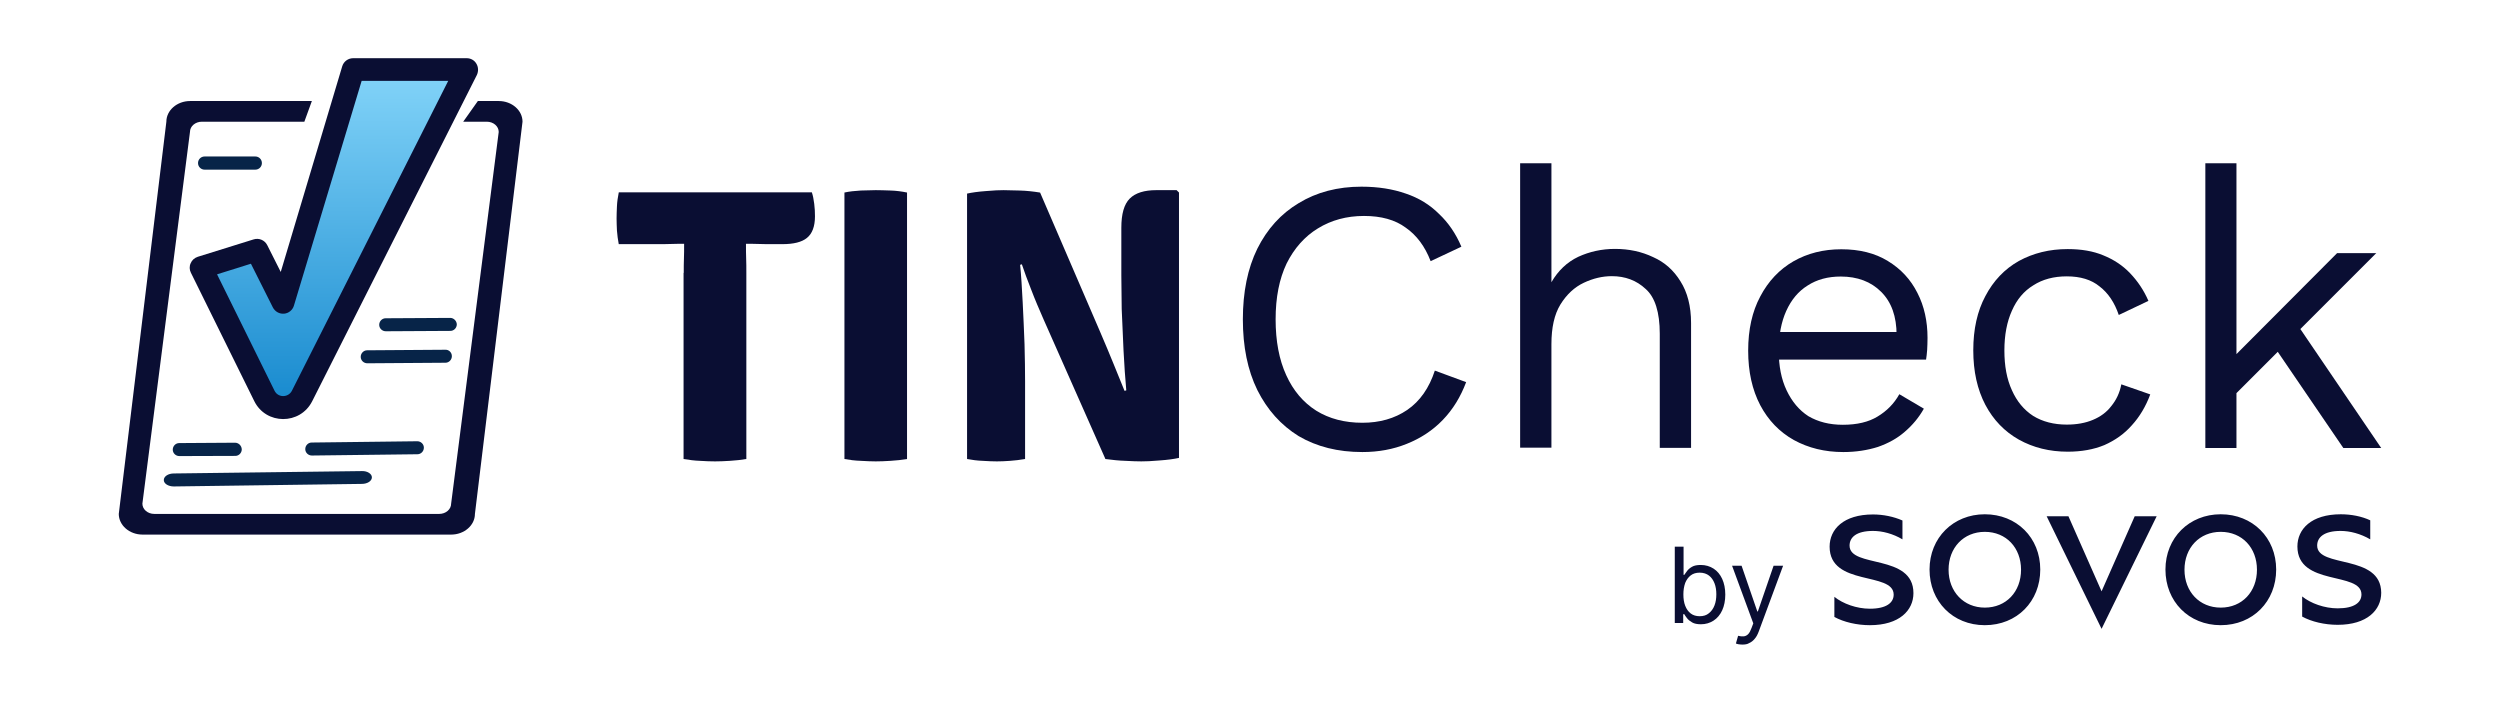 <?xml version="1.0" ?>
<!-- Generator: Adobe Illustrator 27.7.0, SVG Export Plug-In . SVG Version: 6.00 Build 0)  -->
<svg xmlns="http://www.w3.org/2000/svg" version="1.1" id="Layer_1" x="0px" y="0px" viewBox="0 0 1366 384" style="enable-background:new 0 0 1366 384;" xml:space="preserve">
	<style type="text/css">
	.st0{fill:url(#SVGID_1_);}
	.st1{fill-rule:evenodd;clip-rule:evenodd;fill:#0A0E33;}
	.st2{fill-rule:evenodd;clip-rule:evenodd;fill:#072448;}
	.st3{fill:#0A0E33;}
</style>
	<g>
		<g>
			<linearGradient id="SVGID_1_" gradientUnits="userSpaceOnUse" x1="182.389" y1="222.648" x2="182.389" y2="37.97">
				<stop offset="1.614687e-07" style="stop-color:#1689CE"/>
				<stop offset="1" style="stop-color:#83D4F9"/>
			</linearGradient>
			<path class="st0" d="M144.4,216.2l-34.6-70.1l30.5-9.5l14.4,28.6L193,38h62l-90,178.3C160.8,224.8,148.6,224.7,144.4,216.2z"/>
			<path class="st1" d="M187,36.2c0.8-2.6,3.2-4.4,6-4.4h62c2.2,0,4.2,1.1,5.3,3c1.1,1.8,1.2,4.1,0.3,6.1l-90,178.3    c-6.6,13.1-25.3,13-31.7-0.1l-34.6-70.1c-0.8-1.6-0.9-3.5-0.1-5.2c0.7-1.7,2.1-2.9,3.9-3.5l30.5-9.5c2.9-0.9,6,0.4,7.4,3.1    l7.4,14.7L187,36.2z M197.6,44.2l-37,122.8c-0.7,2.4-2.9,4.2-5.4,4.4c-2.5,0.2-4.9-1.1-6.1-3.4l-12-23.9l-18.5,5.8l31.4,63.6    c1.9,3.9,7.5,3.9,9.5,0l85.4-169.3H197.6z"/>
			<path class="st2" d="M246.9,194.6c0,2-1.6,3.6-3.5,3.6l-42.7,0.3c-2,0-3.6-1.6-3.6-3.5c0-2,1.6-3.6,3.5-3.6l42.7-0.3    C245.3,191,246.9,192.6,246.9,194.6z"/>
			<path class="st2" d="M108.2,89.1c0-2,1.6-3.6,3.6-3.6l27.7,0c2,0,3.6,1.6,3.6,3.6c0,2-1.6,3.6-3.6,3.6h-27.7    C109.8,92.7,108.2,91.1,108.2,89.1z"/>
			<path class="st2" d="M203.2,260.8c0,2-2.4,3.6-5.5,3.6L95,265.8c-3,0-5.5-1.5-5.5-3.5c0-2,2.4-3.6,5.5-3.6l102.8-1.3    C200.7,257.3,203.2,258.9,203.2,260.8z"/>
			<path class="st2" d="M231.6,244.6c0,2-1.6,3.6-3.5,3.6l-57.7,0.7c-2,0-3.6-1.6-3.6-3.5c0-2,1.6-3.6,3.5-3.6l57.7-0.7    C229.9,241.1,231.6,242.6,231.6,244.6z"/>
			<path class="st2" d="M132.1,245.5c0,2-1.6,3.6-3.5,3.6L98,249.2c-2,0-3.6-1.6-3.6-3.5c0-2,1.6-3.6,3.5-3.6l30.5-0.2    C130.4,241.9,132,243.5,132.1,245.5z"/>
			<path class="st2" d="M249.6,177.2c0,2-1.6,3.6-3.5,3.6l-35.3,0.2c-2,0-3.6-1.6-3.6-3.5c0-2,1.6-3.6,3.5-3.6l35.3-0.2    C247.9,173.7,249.5,175.3,249.6,177.2z"/>
			<path class="st1" d="M166.3,66.5h-56c-3.6,0-6.5,2.5-6.5,5.6l-26,203.1c0,3.1,2.9,5.6,6.5,5.6h155.7c3.6,0,6.5-2.5,6.5-5.6    l26-203.1c0-3.1-2.9-5.6-6.5-5.6h-12.9l8-11.3h11.4c7.2,0,13,5.1,13,11.3l-26,214.3c0,6.2-5.8,11.3-13,11.3H77.9    c-7.2,0-13-5.1-13-11.3l26-214.3c0-6.2,5.8-11.3,13-11.3h66.5L166.3,66.5z"/>
			<path class="st3" d="M338.1,133.5c-0.5-2.6-0.8-5-1-7.5c-0.1-2.5-0.2-4.7-0.2-6.6c0-2,0.1-4.2,0.2-6.7c0.1-2.5,0.5-5,1-7.6h105.5    c0.6,1.8,1,3.9,1.3,6.3c0.3,2.3,0.4,4.6,0.4,6.8c0,5.5-1.5,9.5-4.4,11.8c-2.8,2.3-7.3,3.4-13.4,3.4h-6.3c-1.6,0-3.8,0-6.7-0.1    c-2.8-0.1-5.1-0.1-6.7-0.1h-34.2c-1.6,0-3.8,0-6.7,0.1c-2.9,0.1-5.2,0.1-6.7,0.1H338.1z M373.6,149.1c0-2.9,0-5.5,0.1-7.8    c0.1-2.3,0.1-5,0.1-8v-14.1h33.8v14.1c0,3,0,5.6,0.1,8c0.1,2.3,0.1,4.9,0.1,7.8v101.7c-2.9,0.5-5.9,0.8-9,1    c-3.1,0.2-5.8,0.3-8.1,0.3c-2.4,0-5.2-0.1-8.2-0.3c-3.1-0.1-6-0.5-9-1V149.1z"/>
			<path class="st3" d="M461.4,105.2c2.7-0.6,5.7-0.9,9-1.1c3.3-0.1,6-0.2,8.1-0.2c2.3,0,5,0.1,8.1,0.2c3.1,0.1,6.1,0.5,9,1.1v145.6    c-2.8,0.5-5.8,0.8-9,1c-3.1,0.2-5.8,0.3-8.1,0.3c-2.1,0-4.8-0.1-8.1-0.3c-3.3-0.1-6.3-0.5-9-1V105.2z"/>
			<path class="st3" d="M528.3,105.8c2.7-0.6,6.2-1.1,10.4-1.4c4.3-0.4,7.5-0.5,9.7-0.5c2.2,0,5.1,0.1,8.7,0.2    c3.7,0.1,7.4,0.5,11.1,1.1l-8.6,38.8l-2.2,0.7c0.6,6,1,12.9,1.4,20.6c0.4,7.6,0.7,15.2,1,22.8c0.2,7.6,0.3,14.4,0.3,20.3v42.4    c-2.8,0.5-5.5,0.8-8.2,1c-2.7,0.2-5.1,0.3-7.2,0.3c-2.1,0-4.6-0.1-7.7-0.3c-3.1-0.1-5.9-0.5-8.6-1V105.8z M570.2,174.5    c-2.4-5.5-4.7-10.8-6.7-16.1c-2.1-5.3-3.8-9.9-5.2-14.1l-15.8-18.2l25.8-20.9l32.8,76.1c2.7,6.3,5.2,12.2,7.5,17.9    c2.3,5.7,4.3,10.5,5.9,14.5l17.3,18.7l-27.8,18.4L570.2,174.5z M644.2,105.2v145c-2.7,0.6-6.3,1.1-10.7,1.4    c-4.3,0.4-7.6,0.5-9.9,0.5c-2.2,0-5.1-0.1-8.7-0.3c-3.6-0.1-7.2-0.5-11-1l9-36.8l2.5-0.7c-0.6-6.6-1.1-13.9-1.5-21.7    c-0.4-7.9-0.7-15.5-1-22.8c-0.1-7.3-0.2-13.4-0.2-18.3v-26c0-7.6,1.5-12.9,4.6-16c3.1-3.1,8-4.6,14.5-4.6h11.1L644.2,105.2z"/>
			<path class="st3" d="M801.1,208.8c-3,8-7.2,14.9-12.8,20.7c-5.5,5.7-12.1,10-19.6,13c-7.4,3-15.5,4.5-24.3,4.5    c-13.4,0-24.9-2.9-34.8-8.7c-9.7-6-17.2-14.4-22.6-25.2c-5.3-10.8-7.9-23.7-7.9-38.6c0-14.9,2.6-27.8,7.9-38.6    c5.4-10.8,12.9-19.1,22.6-24.9c9.8-6,21.3-9,34.3-9c9.1,0,17.2,1.3,24.3,3.8c7.1,2.4,13.1,6.1,18.1,11.1    c5.1,4.8,9.2,10.8,12.2,17.9l-16.8,7.9c-3.1-8.1-7.7-14.2-13.6-18.3c-5.8-4.3-13.4-6.4-22.8-6.4c-9.5,0-17.9,2.3-25.2,6.8    c-7.2,4.4-12.9,10.8-17.1,19.2c-4,8.4-6,18.5-6,30.5c0,11.8,1.9,22,5.8,30.5c3.8,8.4,9.3,14.9,16.4,19.4    c7.1,4.4,15.5,6.6,25.2,6.6c9.4,0,17.6-2.3,24.5-7c7-4.8,12-12,15.1-21.5L801.1,208.8z"/>
			<path class="st3" d="M830.6,244.8V89.2h17.1v65c3.7-6.4,8.6-11,14.7-13.9c6.1-2.8,12.8-4.3,20-4.3c7.7,0,14.6,1.5,20.9,4.5    c6.3,2.8,11.2,7.2,14.9,13.2c3.8,6,5.8,13.6,5.8,22.8v68.2h-17.1v-62.3c0-11.8-2.6-20-7.7-24.5c-5-4.7-11.2-7-18.5-7    c-5.1,0-10.2,1.2-15.3,3.6c-5.1,2.4-9.4,6.4-12.8,11.9c-3.3,5.4-4.9,12.6-4.9,21.7v56.5H830.6z"/>
			<path class="st3" d="M1007.2,247c-10.1,0-19.1-2.2-27.1-6.6c-7.8-4.4-13.9-10.7-18.3-19c-4.4-8.4-6.6-18.3-6.6-29.8    c0-11.5,2.2-21.4,6.6-29.6c4.4-8.4,10.5-14.8,18.1-19.2c7.7-4.4,16.4-6.6,26.2-6.6c9.9,0,18.4,2.1,25.4,6.4    c7.1,4.3,12.5,10.1,16.2,17.5c3.7,7.2,5.5,15.4,5.5,24.5c0,2.4-0.1,4.6-0.2,6.6c-0.1,2-0.4,3.8-0.6,5.3h-86.1v-15.1h78.7l-8.7,1.7    c0-10.2-2.8-18.1-8.5-23.7c-5.5-5.5-12.9-8.3-22-8.3c-7,0-13,1.6-18.1,4.9c-5,3.1-8.9,7.7-11.7,13.9c-2.7,6-4.1,13.2-4.1,21.7    c0,8.4,1.4,15.6,4.3,21.7s6.8,10.8,11.9,14.1c5.3,3.1,11.5,4.7,18.8,4.7c7.8,0,14.1-1.5,19-4.5c5-3,9-7,11.9-12.2l13.4,7.9    c-2.7,4.8-6.2,9-10.4,12.6c-4.1,3.6-9,6.3-14.7,8.3C1020.4,246,1014.1,247,1007.2,247z"/>
			<path class="st3" d="M1129.8,136.1c7.4,0,13.9,1.1,19.4,3.4c5.7,2.3,10.6,5.5,14.7,9.8c4.1,4.3,7.5,9.3,10,15.1l-16.2,7.7    c-2.3-6.8-5.8-12-10.5-15.6c-4.5-3.7-10.5-5.5-17.9-5.5c-7.1,0-13.2,1.6-18.3,4.9c-5.1,3.1-9,7.7-11.7,13.9    c-2.7,6-4.1,13.2-4.1,21.7c0,8.4,1.3,15.6,4.1,21.7c2.7,6.1,6.6,10.8,11.7,14.1c5.1,3.1,11.2,4.7,18.3,4.7    c5.5,0,10.3-0.9,14.3-2.6c4.1-1.7,7.5-4.2,10-7.5c2.7-3.3,4.6-7.2,5.5-11.9l15.8,5.5c-2.4,6.5-5.8,12.2-10,16.8    c-4.1,4.7-9.2,8.3-15.1,10.9c-5.8,2.4-12.5,3.6-20,3.6c-9.9,0-18.8-2.2-26.7-6.6c-7.8-4.4-13.9-10.7-18.3-19    c-4.4-8.4-6.6-18.3-6.6-29.8c0-11.5,2.2-21.4,6.6-29.6c4.4-8.4,10.5-14.8,18.3-19.2C1111,138.3,1119.8,136.1,1129.8,136.1z"/>
			<path class="st3" d="M1298.5,138.2l-46,46l-4,4.1l-35,35V202l63.5-63.7H1298.5z M1222,89.2v155.6H1205V89.2H1222z M1254,175.5    l47.1,69.3h-20.7l-40.7-59.7L1254,175.5z"/>
		</g>
		<g>
			<g>
				<path class="st3" d="M915.1,340.5v-41.8h4.8v15.4h0.4c0.4-0.5,0.8-1.2,1.5-2.1s1.5-1.6,2.7-2.3c1.2-0.7,2.8-1,4.8-1     c2.6,0,5,0.7,7,2c2,1.3,3.6,3.2,4.7,5.6c1.1,2.4,1.7,5.3,1.7,8.6c0,3.3-0.6,6.2-1.7,8.6c-1.1,2.4-2.7,4.3-4.7,5.6     c-2,1.3-4.3,2-6.9,2c-2,0-3.6-0.3-4.8-1c-1.2-0.7-2.1-1.4-2.8-2.3s-1.2-1.6-1.5-2.2h-0.6v4.8H915.1z M919.8,324.8     c0,2.4,0.3,4.4,1,6.2c0.7,1.8,1.7,3.2,3,4.2s3,1.5,4.9,1.5c2,0,3.7-0.5,5-1.6c1.4-1.1,2.4-2.5,3.1-4.3c0.7-1.8,1-3.8,1-6.1     c0-2.2-0.3-4.2-1-6c-0.7-1.8-1.7-3.2-3-4.2s-3-1.6-5.1-1.6c-2,0-3.6,0.5-4.9,1.5s-2.3,2.4-3,4.1     C920.1,320.5,919.8,322.5,919.8,324.8z"/>
				<path class="st3" d="M952,352.2c-0.8,0-1.5-0.1-2.2-0.2c-0.6-0.1-1.1-0.3-1.3-0.4l1.2-4.2c1.2,0.3,2.2,0.4,3.1,0.3     c0.9-0.1,1.7-0.5,2.4-1.2c0.7-0.7,1.3-1.9,1.9-3.5l0.9-2.4l-11.6-31.5h5.2l8.6,25h0.3l8.6-25h5.2l-13.3,35.9     c-0.6,1.6-1.3,3-2.2,4c-0.9,1.1-1.9,1.9-3.1,2.4C954.8,352,953.5,352.2,952,352.2z"/>
			</g>
			<path class="st3" d="M1084.5,281c17.4,0,30.3,12.8,30.3,30.2c0,17.4-12.7,30.4-30.3,30.4c-17.5,0-30.2-13-30.2-30.4    C1054.3,293.8,1067.3,281,1084.5,281z M1084.5,332c11.7,0,19.8-8.7,19.8-20.7s-8.1-20.7-19.8-20.7c-11.6,0-19.8,8.7-19.8,20.7    S1073,332,1084.5,332z M1213.4,281c17.4,0,30.3,12.8,30.3,30.2c0,17.4-12.7,30.4-30.3,30.4c-17.5,0-30.2-13-30.2-30.4    C1183.2,293.8,1196.2,281,1213.4,281z M1213.4,332c11.7,0,19.8-8.7,19.8-20.7s-8.1-20.7-19.8-20.7c-11.6,0-19.8,8.7-19.8,20.7    S1201.8,332,1213.4,332z M1166.4,282.1h12l-30.1,61.5l-30-61.5h11.9l18.1,41L1166.4,282.1z M1266.1,298.1c0-4.5,3.7-8,12.8-8    c5.1,0,10.9,1.5,16.2,4.6v-10.4c-4.7-2.2-10.5-3.3-16.1-3.3c-16.1,0-23.7,8.1-23.7,17.6c0,21.9,35,13.5,35,26.2    c0,4.4-3.9,7.6-13,7.6c-7.2,0-14.7-2.7-19.4-6.5l0,0v11c5.1,2.8,12.3,4.5,19.4,4.5c16.1,0,23.8-8.1,23.8-17.5    C1301,302.5,1266.1,310.6,1266.1,298.1z M1010.6,298.1c0-4.5,3.7-8,12.8-8c5.1,0,10.9,1.5,16.1,4.6v-10.3    c-4.7-2.1-10.5-3.3-16.1-3.3c-16.1,0-23.7,8.1-23.7,17.6c0,21.9,35,13.5,35,26.2c0,4.4-3.9,7.7-13,7.7c-7.2,0-14.7-2.7-19.4-6.5    l0,0v11c5.1,2.8,12.3,4.5,19.4,4.5c16.1,0,23.8-8.1,23.8-17.5C1045.5,302.4,1010.6,310.6,1010.6,298.1z"/>
		</g>
	</g>
</svg>